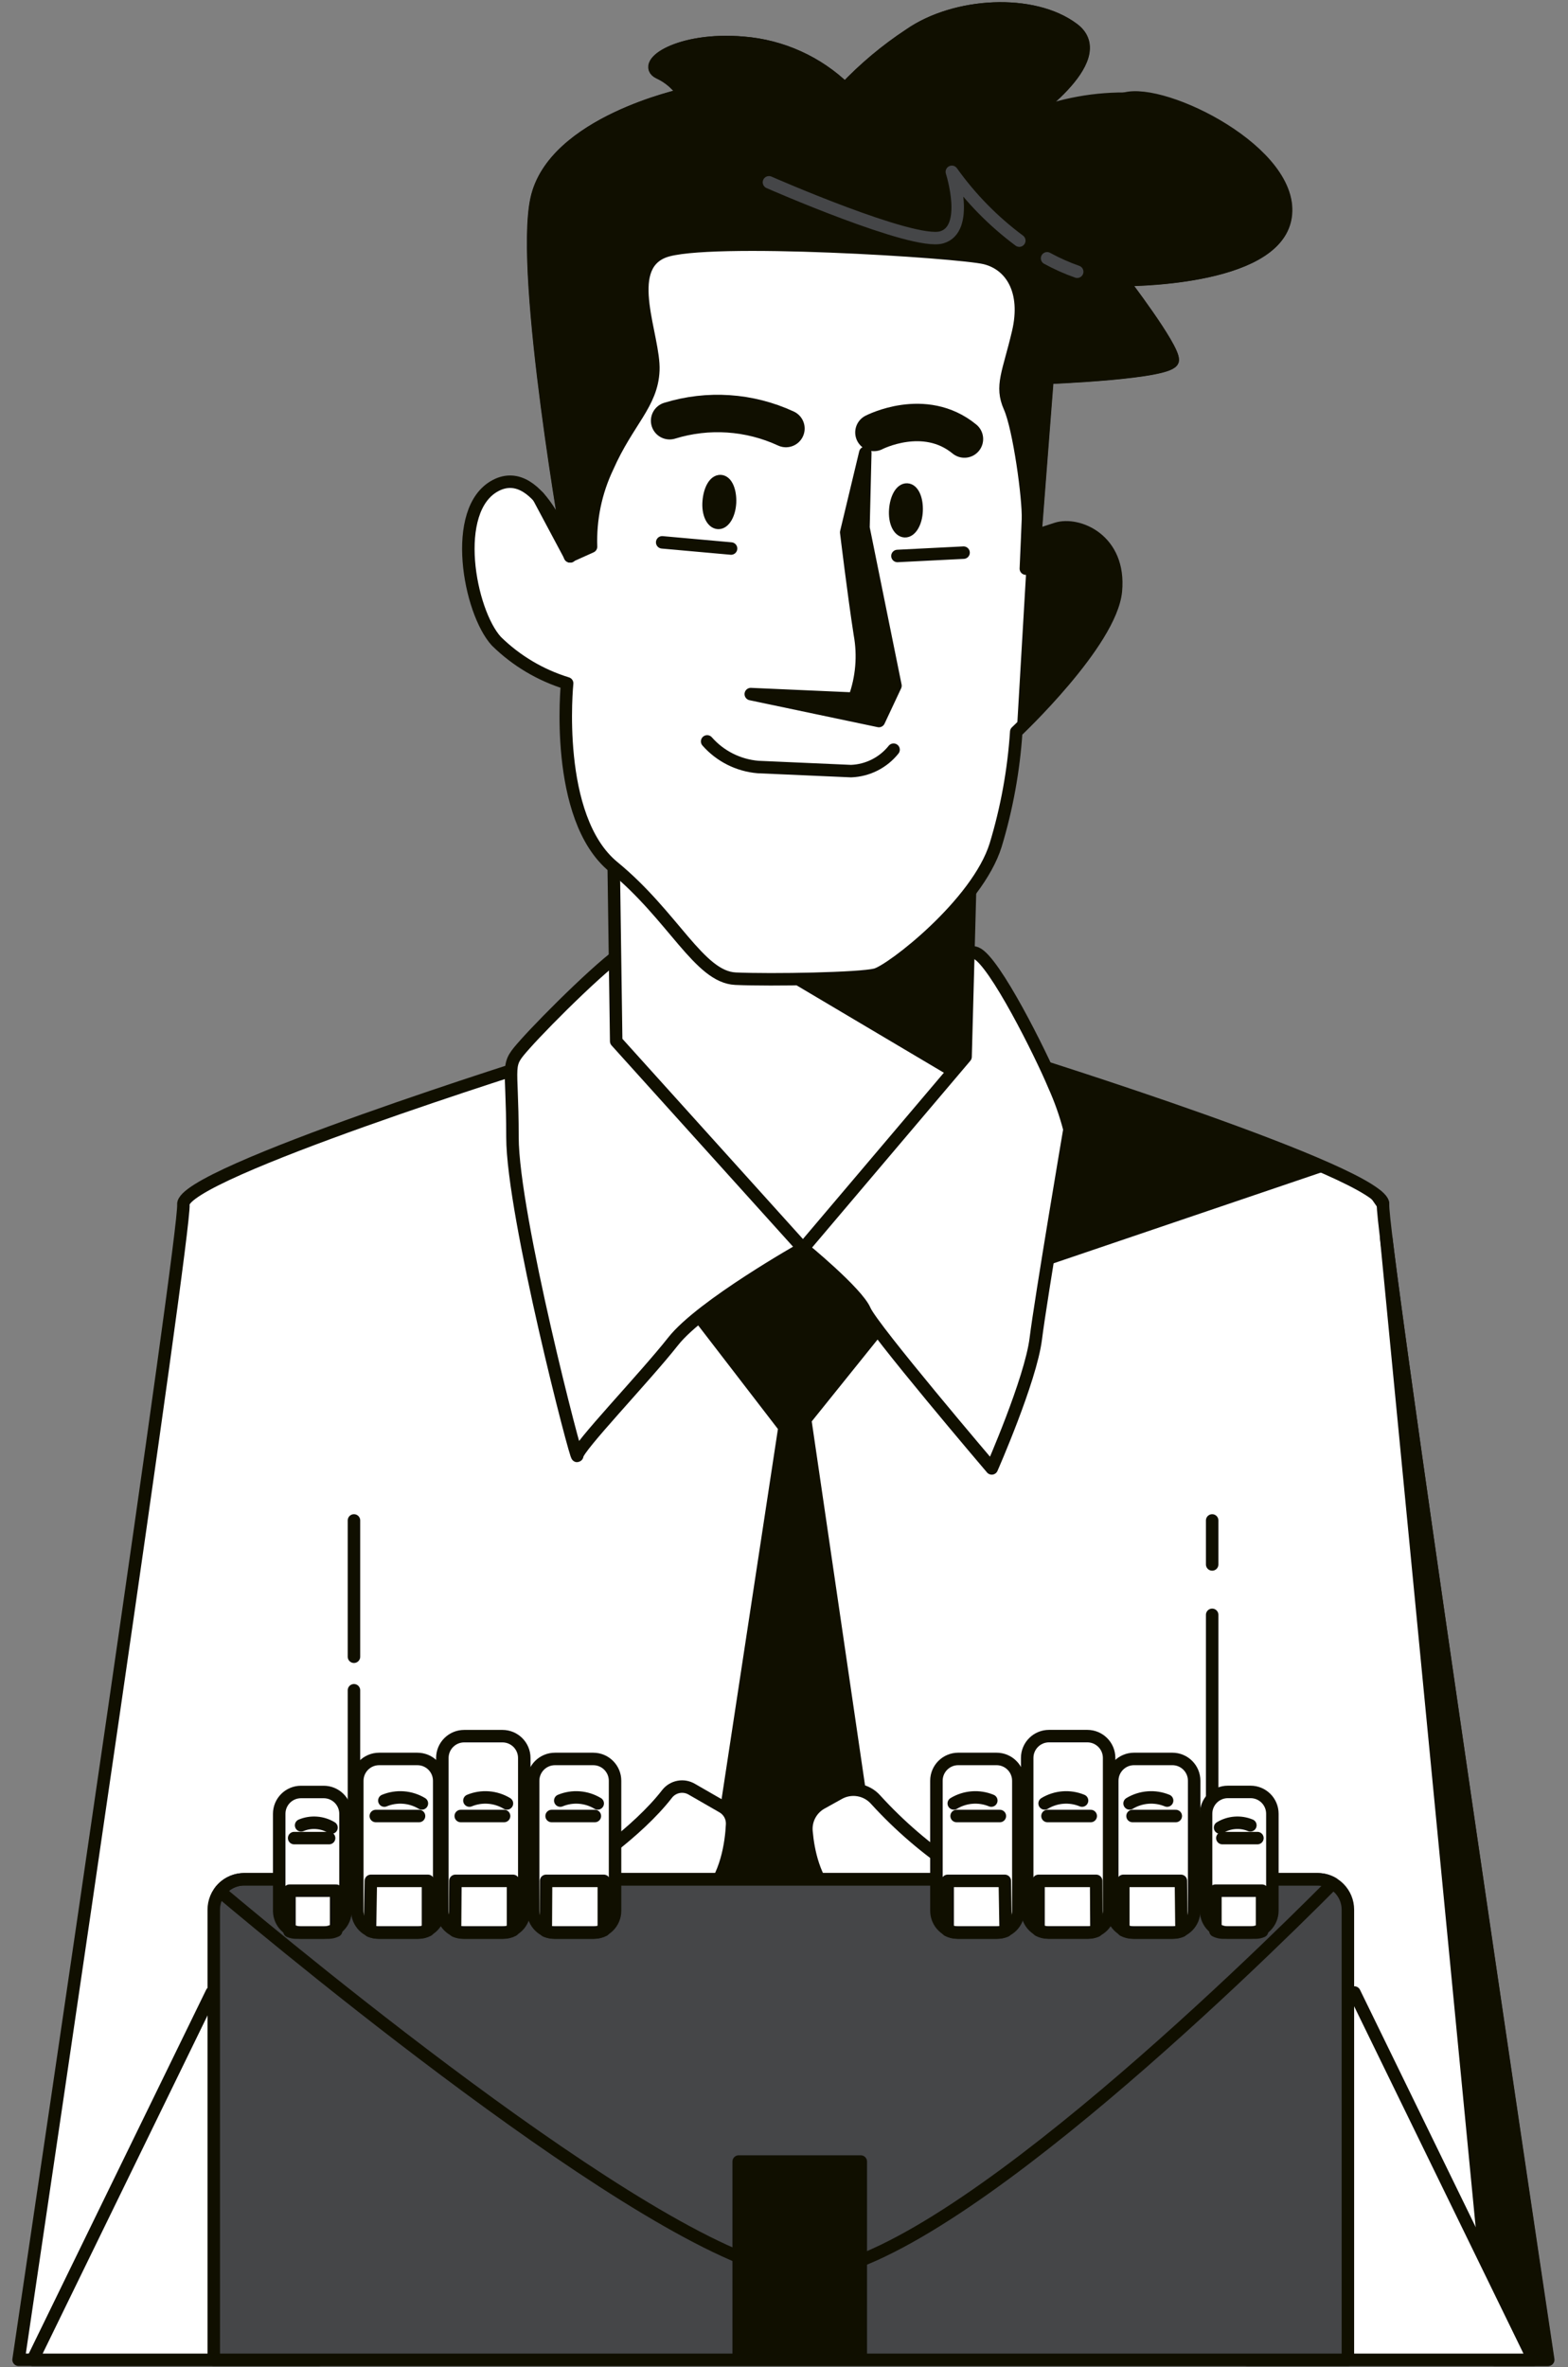 <svg width="104" height="157" viewBox="0 0 104 157" fill="none" xmlns="http://www.w3.org/2000/svg">
<rect x="0" y="0" width="104" height="157" fill="#808080" stroke="none"/>
<path d="M102.662 156.518C100.609 142.714 91.575 81.718 91.733 79.892C91.903 77.826 67.669 70.264 67.669 70.264L54.093 69.746V69.582L51.945 69.664L49.797 69.582V69.746L36.22 70.264C36.22 70.264 11.992 77.845 12.163 79.892C12.314 81.718 3.28 142.714 1.233 156.518H102.662Z" fill="white" stroke="#100F00" stroke-width="0.828" stroke-linecap="round" stroke-linejoin="round"/>
<path d="M91.315 79.293L91.732 79.893C91.745 79.723 91.593 79.52 91.315 79.293Z" fill="#100F00" stroke="#100F00" stroke-width="0.828" stroke-linecap="round" stroke-linejoin="round"/>
<path d="M67.827 84.052L87.588 77.343C80.709 74.361 67.669 70.292 67.669 70.292L61.528 70.059L67.827 84.052Z" fill="#100F00" stroke="#100F00" stroke-width="0.828" stroke-linecap="round" stroke-linejoin="round"/>
<path d="M91.941 82.106L99.143 156.52H102.688C100.818 144.068 93.312 93.414 91.941 82.106Z" fill="#100F00" stroke="#100F00" stroke-width="0.828" stroke-linecap="round" stroke-linejoin="round"/>
<path d="M101.708 156.521L89.831 132.16L83.545 132.305L82.736 156.521H101.708Z" fill="white" stroke="#100F00" stroke-width="0.828" stroke-linecap="round" stroke-linejoin="round"/>
<path d="M80.399 103.766V100.848" stroke="#100F00" stroke-width="0.828" stroke-linecap="round" stroke-linejoin="round"/>
<path d="M80.399 130.51V107.109" stroke="#100F00" stroke-width="0.828" stroke-linecap="round" stroke-linejoin="round"/>
<path d="M21.14 156.521L20.331 132.305L14.045 132.16L2.168 156.521H21.14Z" fill="white" stroke="#100F00" stroke-width="0.828" stroke-linecap="round" stroke-linejoin="round"/>
<path d="M23.477 109.888V100.848" stroke="#100F00" stroke-width="0.828" stroke-linecap="round" stroke-linejoin="round"/>
<path d="M23.477 130.51V112.113" stroke="#100F00" stroke-width="0.828" stroke-linecap="round" stroke-linejoin="round"/>
<path d="M45.159 85.739L52.033 94.672L44.471 144.341L53.404 155.51L60.625 143.482L53.404 94.16L60.454 85.392L53.751 77.488L45.159 85.739Z" fill="#100F00" stroke="#100F00" stroke-width="0.828" stroke-linecap="round" stroke-linejoin="round"/>
<path d="M53.265 82.785C53.265 82.785 46.53 86.575 44.642 88.976C42.752 91.377 38.286 96.02 38.286 96.557C38.286 97.094 33.99 80.58 33.99 75.425C33.99 70.27 33.472 70.781 34.849 69.234C36.226 67.686 40.535 63.39 41.723 62.878C42.91 62.366 63.544 62.708 64.75 63.219C65.957 63.731 69.046 69.922 69.906 71.988C70.331 72.93 70.676 73.906 70.935 74.907C70.935 74.907 69.04 86.076 68.699 88.805C68.358 91.535 65.78 97.397 65.78 97.397C65.78 97.397 57.877 88.123 57.359 86.916C56.841 85.71 53.265 82.785 53.265 82.785Z" fill="white" stroke="#100F00" stroke-width="0.828" stroke-linecap="round" stroke-linejoin="round"/>
<path d="M40.687 56.176L40.87 69.064L53.265 82.811L64.043 70.093L64.403 56.688L40.687 56.176Z" fill="white" stroke="#100F00" stroke-width="0.828" stroke-linecap="round" stroke-linejoin="round"/>
<path d="M47.383 61.343L48.104 62.55L62.969 71.369L64.043 70.093L64.403 56.687L45.88 56.289L47.383 61.343Z" fill="#100F00"/>
<path d="M37.819 36.902C37.819 36.902 35.86 30.623 32.865 32.208C29.871 33.794 31.122 40.56 32.922 42.531C34.24 43.826 35.85 44.783 37.616 45.324C37.616 45.324 36.7 54.225 40.687 57.498C44.673 60.77 46.373 64.807 48.786 64.915C51.199 65.022 57.043 64.915 58.085 64.643C59.128 64.371 64.832 59.949 66.039 56.051C66.779 53.607 67.236 51.087 67.404 48.539C67.404 48.539 73.69 42.626 74.012 39.202C74.334 35.778 71.485 34.615 70.07 35.07L68.674 35.525L69.482 25.063C69.482 25.063 77.752 24.747 77.79 23.888C77.828 23.029 74.416 18.575 74.416 18.575C74.416 18.575 84.562 18.683 85.264 14.418C85.965 10.154 77.221 5.801 74.606 6.546C71.99 7.292 67.833 7.962 67.833 7.962C67.833 7.962 73.86 3.931 71.201 1.922C68.541 -0.087 63.367 0.197 60.347 2.295C58.784 3.324 57.344 4.53 56.057 5.889C54.232 4.118 51.846 3.039 49.31 2.838C45.027 2.472 42.538 4.253 43.719 4.822C44.401 5.134 44.976 5.639 45.374 6.275C45.374 6.275 36.694 8.126 35.601 13.224C34.508 18.322 37.819 36.902 37.819 36.902Z" fill="white" stroke="#100F00" stroke-width="0.828" stroke-linecap="round" stroke-linejoin="round"/>
<path d="M70.082 35.071L68.989 35.425L68.073 37.73L67.441 48.54C67.441 48.54 73.727 42.627 74.05 39.203C74.372 35.778 71.466 34.616 70.082 35.071Z" fill="#100F00"/>
<path d="M43.921 35.973L48.489 36.383" stroke="#100F00" stroke-width="0.828" stroke-linecap="round" stroke-linejoin="round"/>
<path d="M59.525 36.877L63.91 36.656" stroke="#100F00" stroke-width="0.828" stroke-linecap="round" stroke-linejoin="round"/>
<path d="M35.708 32.949L37.818 36.904C37.361 35.469 36.645 34.129 35.708 32.949Z" stroke="#100F00" stroke-width="0.828" stroke-linecap="round" stroke-linejoin="round"/>
<path d="M85.244 14.418C85.952 10.148 77.303 6.546 74.586 6.546C72.255 6.538 69.947 7.021 67.814 7.962C67.814 7.962 73.841 3.931 71.181 1.922C68.522 -0.087 63.347 0.197 60.328 2.295C58.764 3.324 57.325 4.53 56.038 5.889C54.212 4.118 51.826 3.039 49.291 2.838C45.008 2.472 42.518 4.253 43.7 4.822C44.382 5.134 44.957 5.639 45.355 6.275C45.355 6.275 36.675 8.126 35.582 13.224C34.489 18.322 37.799 36.89 37.799 36.89L39.202 36.258C39.138 34.433 39.515 32.619 40.301 30.97C41.64 27.938 43.239 26.801 43.333 24.57C43.428 22.34 41.23 17.767 44.028 16.692C46.827 15.618 63.613 16.692 65.344 17.122C67.075 17.552 68.168 19.314 67.53 22.037C66.892 24.76 66.342 25.594 66.967 27.003C67.593 28.412 68.231 33.08 68.18 34.451L68.124 35.822L68.041 37.717L68.888 35.437L68.654 35.513L69.463 25.051C69.463 25.051 77.733 24.735 77.77 23.876C77.808 23.016 74.397 18.562 74.397 18.562C74.397 18.562 84.562 18.683 85.244 14.418Z" fill="#100F00" stroke="#100F00" stroke-width="0.828" stroke-linecap="round" stroke-linejoin="round"/>
<path d="M69.45 17.133C70.091 17.483 70.758 17.781 71.447 18.024" stroke="#454648" stroke-width="0.828" stroke-linecap="round" stroke-linejoin="round"/>
<path d="M51.003 12.093C51.003 12.093 60.542 16.282 62.45 15.745C64.358 15.208 63.133 11.398 63.133 11.398C64.377 13.142 65.886 14.681 67.606 15.96" stroke="#454648" stroke-width="0.828" stroke-linecap="round" stroke-linejoin="round"/>
<path d="M57.391 30.035L56.127 35.31C56.127 35.31 56.626 39.461 57.031 42.057C57.293 43.492 57.167 44.971 56.664 46.341L49.797 46.038L58.294 47.825L59.393 45.482L57.271 35.007L57.391 30.035Z" fill="#100F00" stroke="#100F00" stroke-width="0.828" stroke-linecap="round" stroke-linejoin="round"/>
<path d="M46.903 49.176C47.764 50.156 48.971 50.764 50.271 50.875L56.449 51.147C56.993 51.126 57.527 50.989 58.013 50.743C58.499 50.498 58.927 50.151 59.267 49.725" stroke="#100F00" stroke-width="0.828" stroke-linecap="round" stroke-linejoin="round"/>
<path d="M48.42 33.332C48.382 34.096 48.034 34.703 47.636 34.684C47.238 34.665 46.941 34.052 47.005 33.269C47.068 32.485 47.39 31.898 47.788 31.91C48.186 31.923 48.451 32.567 48.42 33.332Z" fill="#100F00" stroke="#100F00" stroke-width="0.828" stroke-linecap="round" stroke-linejoin="round"/>
<path d="M60.795 33.884C60.764 34.649 60.41 35.255 60.012 35.236C59.614 35.217 59.323 34.605 59.38 33.821C59.437 33.038 59.766 32.45 60.163 32.469C60.562 32.488 60.827 33.12 60.795 33.884Z" fill="#100F00" stroke="#100F00" stroke-width="0.828" stroke-linecap="round" stroke-linejoin="round"/>
<path d="M44.414 27.906C46.961 27.12 49.709 27.304 52.128 28.424" stroke="#100F00" stroke-width="2.484" stroke-linecap="round" stroke-linejoin="round"/>
<path d="M57.965 28.684C57.965 28.684 61.313 26.94 63.967 29.12" stroke="#100F00" stroke-width="2.484" stroke-linecap="round" stroke-linejoin="round"/>
<path d="M63.386 123.932C61.445 122.638 59.67 121.113 58.098 119.39C57.796 119.041 57.381 118.808 56.925 118.733C56.469 118.658 56.001 118.745 55.603 118.979L54.466 119.611C54.137 119.799 53.871 120.078 53.698 120.414C53.525 120.75 53.454 121.13 53.493 121.506C53.606 122.77 53.986 124.665 55.205 125.872C56.354 127.032 57.667 128.018 59.103 128.797L64.751 126.655L63.386 123.932Z" fill="white" stroke="#100F00" stroke-width="0.828" stroke-linecap="round" stroke-linejoin="round"/>
<path d="M38.634 123.933C38.634 123.933 42.241 121.577 44.25 118.98C44.44 118.74 44.71 118.577 45.011 118.521C45.312 118.465 45.623 118.521 45.886 118.677L47.927 119.852C48.129 119.968 48.295 120.139 48.407 120.344C48.519 120.549 48.571 120.781 48.559 121.014C48.502 122.208 48.198 124.489 46.809 125.879C45.66 127.04 44.346 128.025 42.911 128.804L37.263 126.662L38.634 123.933Z" fill="white" stroke="#100F00" stroke-width="0.828" stroke-linecap="round" stroke-linejoin="round"/>
<path d="M89.401 156.521V126.664C89.401 126.129 89.189 125.617 88.811 125.239C88.433 124.861 87.92 124.648 87.386 124.648H16.199C15.934 124.648 15.671 124.699 15.426 124.8C15.181 124.901 14.958 125.049 14.77 125.236C14.582 125.424 14.433 125.646 14.332 125.891C14.23 126.136 14.178 126.399 14.178 126.664V156.521H89.401Z" fill="#454648" stroke="#100F00" stroke-width="0.828" stroke-linecap="round" stroke-linejoin="round"/>
<path d="M88.403 124.92C88.103 124.744 87.76 124.65 87.412 124.648H16.2C15.887 124.648 15.578 124.721 15.298 124.861C15.018 125.002 14.775 125.206 14.589 125.457C19.409 129.513 44.686 150.481 53.094 150.803C61.794 151.144 82.958 130.391 88.403 124.92Z" stroke="#100F00" stroke-width="0.828" stroke-linecap="round" stroke-linejoin="round"/>
<path d="M57.093 143.371H48.994V156.328H57.093V143.371Z" fill="#100F00" stroke="#100F00" stroke-width="0.828" stroke-linecap="round" stroke-linejoin="round"/>
<path d="M39.348 116.668H36.808C36.009 116.668 35.361 117.316 35.361 118.115V126.738C35.361 127.537 36.009 128.185 36.808 128.185H39.348C40.147 128.185 40.794 127.537 40.794 126.738V118.115C40.794 117.316 40.147 116.668 39.348 116.668Z" fill="white" stroke="#100F00" stroke-width="0.828" stroke-linecap="round" stroke-linejoin="round"/>
<path d="M36.201 128.077C36.371 128.148 36.554 128.185 36.738 128.184H39.417C39.637 128.186 39.853 128.134 40.049 128.033V124.754H36.22L36.201 128.077Z" stroke="#100F00" stroke-width="0.828" stroke-linecap="round" stroke-linejoin="round"/>
<path d="M36.587 120.453H39.455" stroke="#100F00" stroke-width="0.828" stroke-linecap="round" stroke-linejoin="round"/>
<path d="M37.161 119.429C37.561 119.263 37.994 119.194 38.425 119.227C38.856 119.26 39.274 119.394 39.644 119.618" stroke="#100F00" stroke-width="0.828" stroke-linecap="round" stroke-linejoin="round"/>
<path d="M27.685 116.668H25.145C24.346 116.668 23.698 117.316 23.698 118.115V126.738C23.698 127.537 24.346 128.185 25.145 128.185H27.685C28.484 128.185 29.131 127.537 29.131 126.738V118.115C29.131 117.316 28.484 116.668 27.685 116.668Z" fill="white" stroke="#100F00" stroke-width="0.828" stroke-linecap="round" stroke-linejoin="round"/>
<path d="M24.539 128.077C24.709 128.148 24.892 128.185 25.076 128.184H27.755C27.975 128.188 28.192 128.136 28.387 128.033V124.754H24.596L24.539 128.077Z" stroke="#100F00" stroke-width="0.828" stroke-linecap="round" stroke-linejoin="round"/>
<path d="M24.925 120.453H27.793" stroke="#100F00" stroke-width="0.828" stroke-linecap="round" stroke-linejoin="round"/>
<path d="M25.493 119.429C25.894 119.263 26.328 119.194 26.76 119.227C27.193 119.26 27.611 119.394 27.982 119.618" stroke="#100F00" stroke-width="0.828" stroke-linecap="round" stroke-linejoin="round"/>
<path d="M21.469 118.859H19.965C19.166 118.859 18.519 119.507 18.519 120.306V126.737C18.519 127.536 19.166 128.184 19.965 128.184H21.469C22.268 128.184 22.916 127.536 22.916 126.737V120.306C22.916 119.507 22.268 118.859 21.469 118.859Z" fill="white" stroke="#100F00" stroke-width="0.828" stroke-linecap="round" stroke-linejoin="round"/>
<path d="M19.2 128.098C19.336 128.156 19.482 128.186 19.63 128.186H21.803C21.974 128.182 22.142 128.141 22.296 128.066V125.406H19.2V128.098Z" stroke="#100F00" stroke-width="0.828" stroke-linecap="round" stroke-linejoin="round"/>
<path d="M19.51 121.918H21.828" stroke="#100F00" stroke-width="0.828" stroke-linecap="round" stroke-linejoin="round"/>
<path d="M19.972 121.07C20.296 120.935 20.647 120.878 20.997 120.905C21.348 120.931 21.687 121.039 21.987 121.221" stroke="#100F00" stroke-width="0.828" stroke-linecap="round" stroke-linejoin="round"/>
<path d="M33.326 115.156H30.787C29.988 115.156 29.34 115.804 29.34 116.603V126.736C29.34 127.535 29.988 128.183 30.787 128.183H33.326C34.125 128.183 34.773 127.535 34.773 126.736V116.603C34.773 115.804 34.125 115.156 33.326 115.156Z" fill="white" stroke="#100F00" stroke-width="0.828" stroke-linecap="round" stroke-linejoin="round"/>
<path d="M30.181 128.077C30.349 128.148 30.529 128.185 30.711 128.184H33.396C33.616 128.188 33.834 128.136 34.028 128.033V124.754H30.206L30.181 128.077Z" stroke="#100F00" stroke-width="0.828" stroke-linecap="round" stroke-linejoin="round"/>
<path d="M30.56 120.453H33.434" stroke="#100F00" stroke-width="0.828" stroke-linecap="round" stroke-linejoin="round"/>
<path d="M31.135 119.429C31.535 119.263 31.97 119.194 32.402 119.227C32.834 119.26 33.253 119.394 33.624 119.618" stroke="#100F00" stroke-width="0.828" stroke-linecap="round" stroke-linejoin="round"/>
<path d="M63.557 128.184H66.096C66.895 128.184 67.543 127.536 67.543 126.737V118.113C67.543 117.314 66.895 116.667 66.096 116.667H63.557C62.758 116.667 62.11 117.314 62.11 118.113V126.737C62.11 127.536 62.758 128.184 63.557 128.184Z" fill="white" stroke="#100F00" stroke-width="0.828" stroke-linecap="round" stroke-linejoin="round"/>
<path d="M66.702 128.077C66.532 128.148 66.349 128.185 66.165 128.184H63.486C63.266 128.188 63.049 128.136 62.855 128.033V124.754H66.645L66.702 128.077Z" stroke="#100F00" stroke-width="0.828" stroke-linecap="round" stroke-linejoin="round"/>
<path d="M66.317 120.453H63.449" stroke="#100F00" stroke-width="0.828" stroke-linecap="round" stroke-linejoin="round"/>
<path d="M65.749 119.429C65.348 119.263 64.914 119.194 64.482 119.227C64.049 119.26 63.631 119.394 63.26 119.618" stroke="#100F00" stroke-width="0.828" stroke-linecap="round" stroke-linejoin="round"/>
<path d="M75.219 128.184H77.758C78.557 128.184 79.205 127.536 79.205 126.737V118.113C79.205 117.314 78.557 116.667 77.758 116.667H75.219C74.42 116.667 73.772 117.314 73.772 118.113V126.737C73.772 127.536 74.42 128.184 75.219 128.184Z" fill="white" stroke="#100F00" stroke-width="0.828" stroke-linecap="round" stroke-linejoin="round"/>
<path d="M78.365 128.077C78.197 128.148 78.017 128.185 77.834 128.184H75.137C74.917 128.187 74.7 128.135 74.505 128.033V124.754H78.327L78.365 128.077Z" stroke="#100F00" stroke-width="0.828" stroke-linecap="round" stroke-linejoin="round"/>
<path d="M77.985 120.453H75.117" stroke="#100F00" stroke-width="0.828" stroke-linecap="round" stroke-linejoin="round"/>
<path d="M77.411 119.429C77.01 119.263 76.576 119.194 76.144 119.227C75.712 119.26 75.293 119.394 74.922 119.618" stroke="#100F00" stroke-width="0.828" stroke-linecap="round" stroke-linejoin="round"/>
<path d="M81.441 128.18H82.945C83.744 128.18 84.392 127.532 84.392 126.733V120.302C84.392 119.503 83.744 118.855 82.945 118.855H81.441C80.642 118.855 79.995 119.503 79.995 120.302V126.733C79.995 127.532 80.642 128.18 81.441 128.18Z" fill="white" stroke="#100F00" stroke-width="0.828" stroke-linecap="round" stroke-linejoin="round"/>
<path d="M83.709 128.098C83.571 128.156 83.423 128.187 83.273 128.186H81.106C80.935 128.184 80.766 128.143 80.613 128.066V125.406H83.709V128.098Z" stroke="#100F00" stroke-width="0.828" stroke-linecap="round" stroke-linejoin="round"/>
<path d="M83.4 121.918H81.075" stroke="#100F00" stroke-width="0.828" stroke-linecap="round" stroke-linejoin="round"/>
<path d="M82.932 121.069C82.609 120.935 82.258 120.878 81.909 120.905C81.56 120.931 81.222 121.039 80.923 121.221" stroke="#100F00" stroke-width="0.828" stroke-linecap="round" stroke-linejoin="round"/>
<path d="M69.577 128.18H72.117C72.916 128.18 73.564 127.532 73.564 126.733V116.6C73.564 115.801 72.916 115.153 72.117 115.153H69.577C68.778 115.153 68.13 115.801 68.13 116.6V126.733C68.13 127.532 68.778 128.18 69.577 128.18Z" fill="white" stroke="#100F00" stroke-width="0.828" stroke-linecap="round" stroke-linejoin="round"/>
<path d="M72.723 128.077C72.555 128.148 72.375 128.185 72.192 128.184H69.514C69.294 128.187 69.077 128.135 68.882 128.033V124.754H72.704L72.723 128.077Z" stroke="#100F00" stroke-width="0.828" stroke-linecap="round" stroke-linejoin="round"/>
<path d="M72.344 120.453H69.476" stroke="#100F00" stroke-width="0.828" stroke-linecap="round" stroke-linejoin="round"/>
<path d="M71.769 119.429C71.369 119.263 70.936 119.194 70.505 119.227C70.074 119.26 69.656 119.394 69.286 119.618" stroke="#100F00" stroke-width="0.828" stroke-linecap="round" stroke-linejoin="round"/>
</svg>
